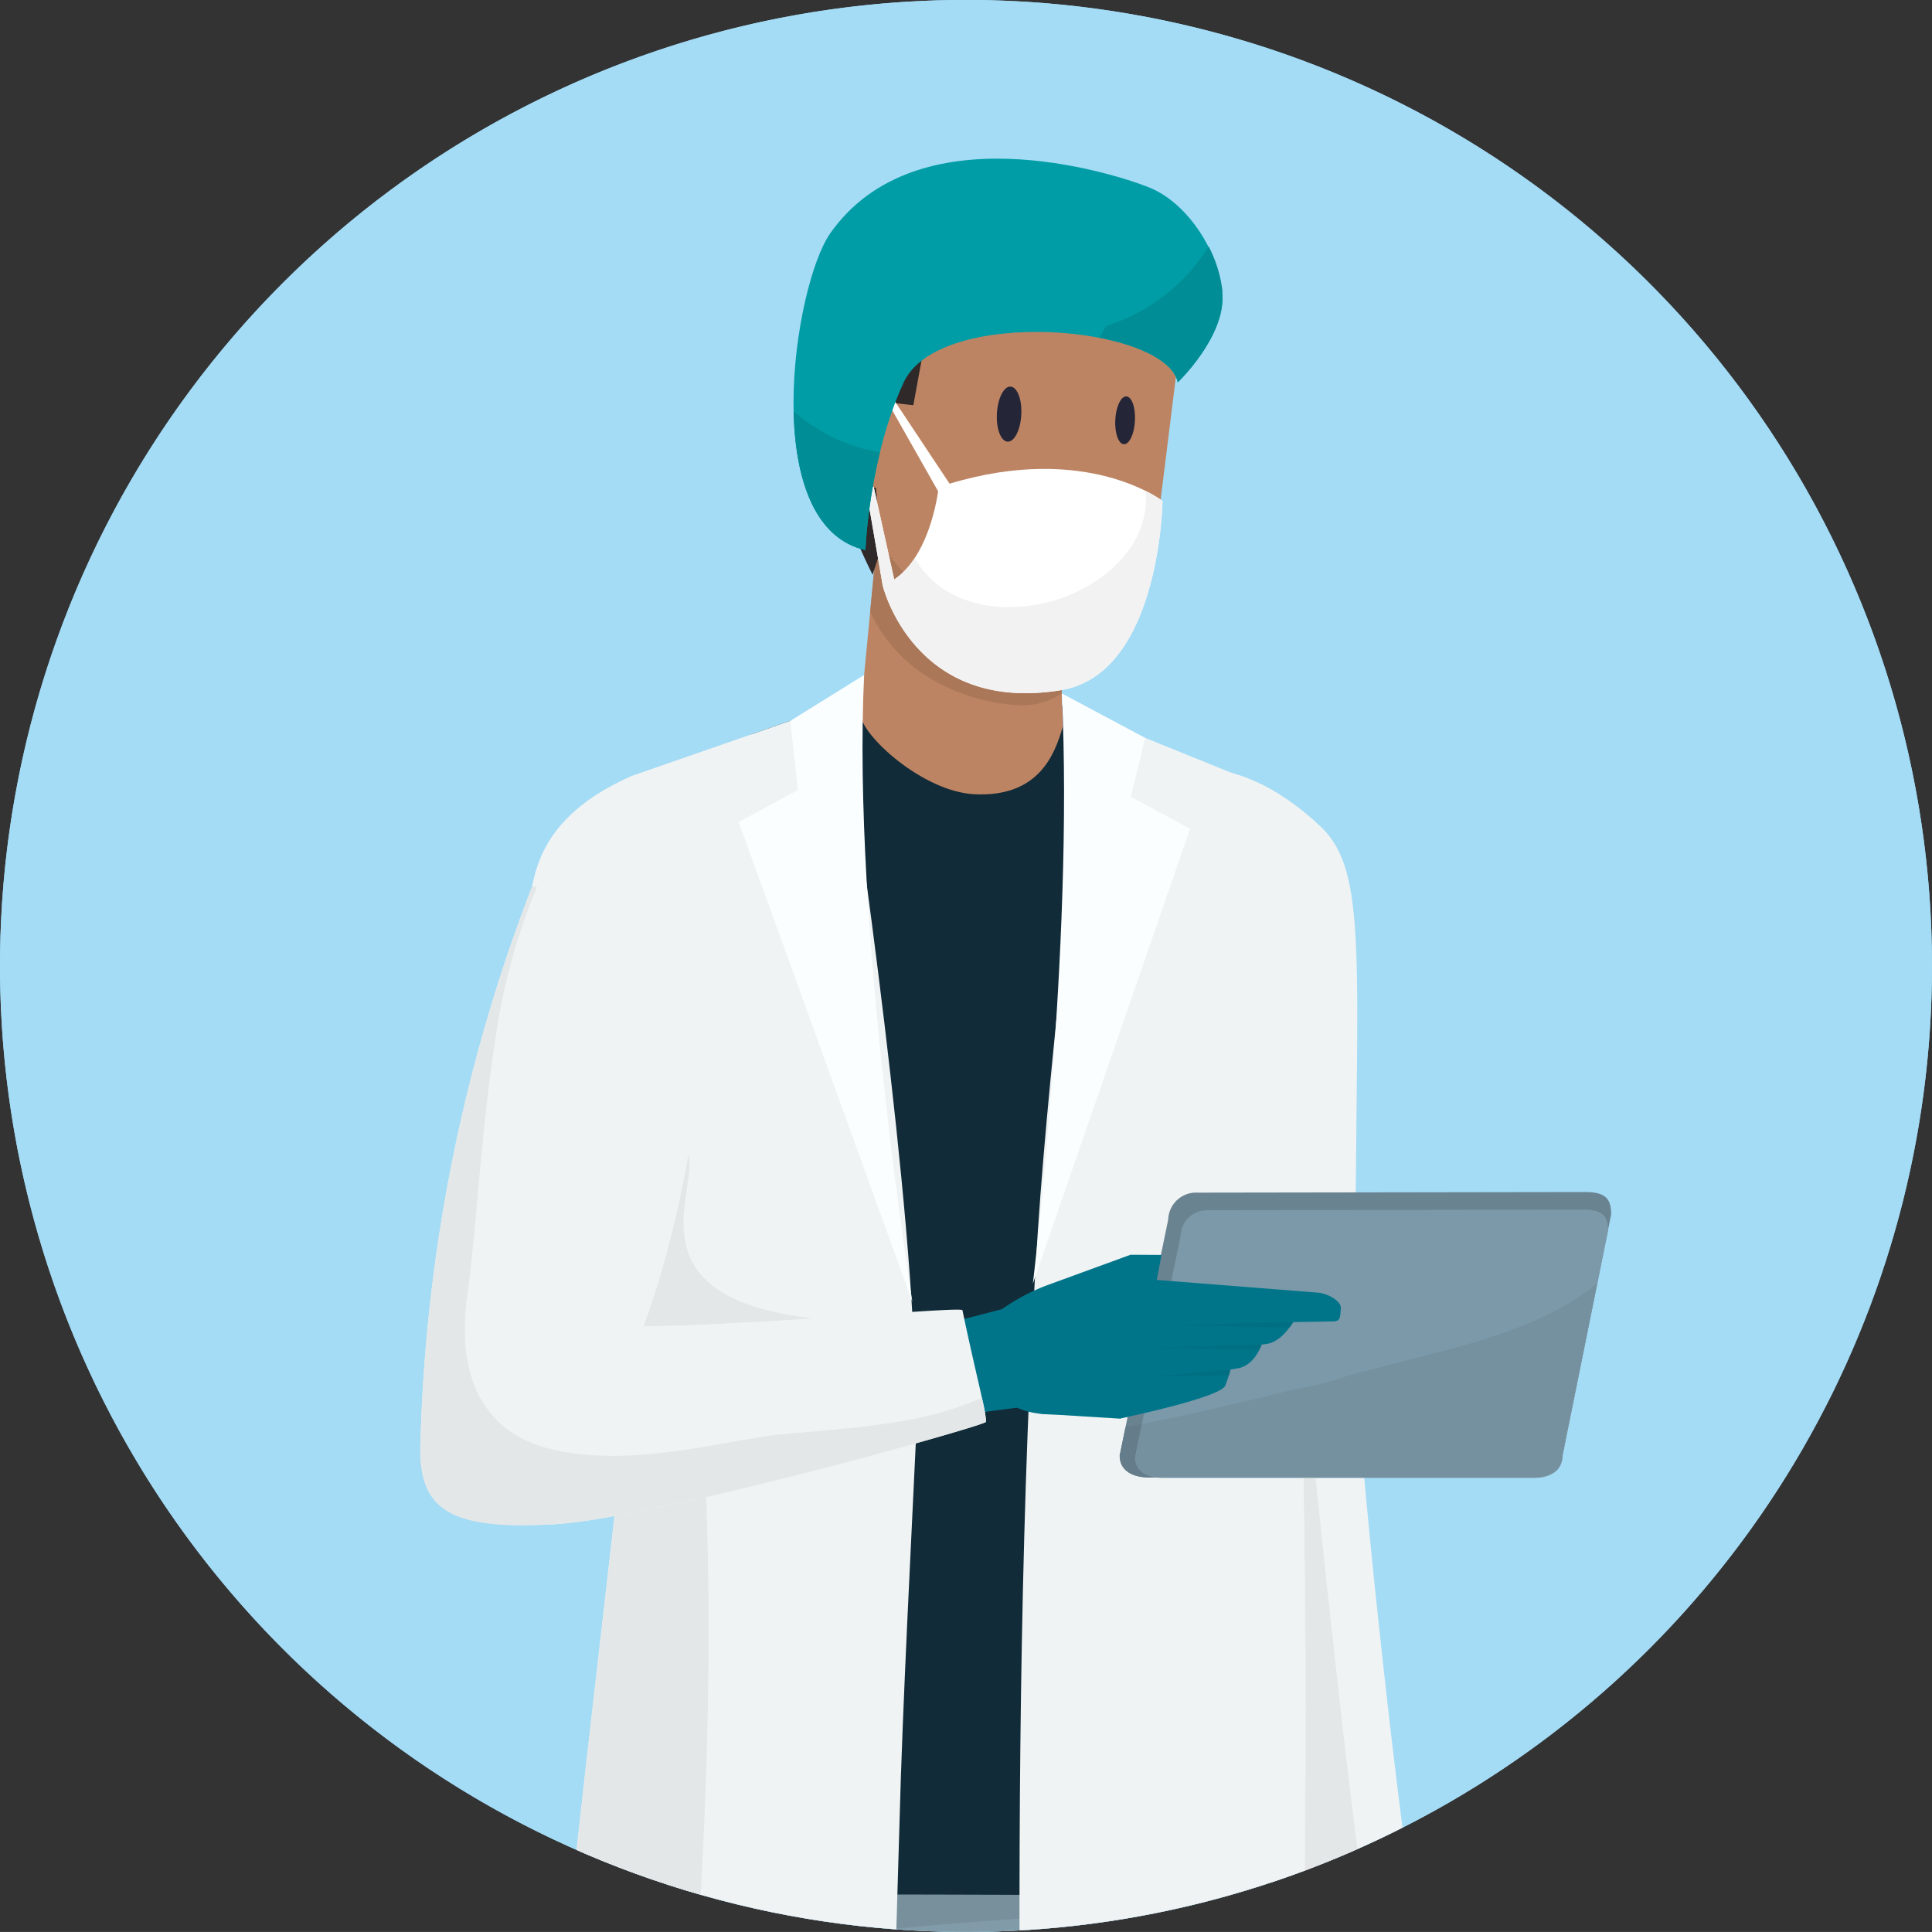 <svg xmlns="http://www.w3.org/2000/svg" xmlns:xlink="http://www.w3.org/1999/xlink" width="260.64" height="260.63" viewBox="0 0 260.64 260.63">
  <rect x="0" y="0" width="260.64" height="260.63" fill="#333333" stroke="none"/>
  <defs>
    <clipPath id="clip-path">
      <path id="Trazado_2904" data-name="Trazado 2904" d="M2155.562,6137.352a130.32,130.32,0,1,0-130.32,130.32,130.316,130.316,0,0,0,130.32-130.32" fill="#9bd7f5"/>
    </clipPath>
  </defs>
  <g id="Grupo_10047" data-name="Grupo 10047" transform="translate(-209.021 -4046.042)">
    <g id="Grupo_9802" data-name="Grupo 9802" transform="translate(-1685.901 -1961)">
      <path id="Trazado_2841" data-name="Trazado 2841" d="M2155.562,6137.352a130.32,130.32,0,1,0-130.32,130.32,130.316,130.316,0,0,0,130.32-130.32" fill="#9bd7f5"/>
      <g id="Grupo_9801" data-name="Grupo 9801" clip-path="url(#clip-path)">
        <path id="Trazado_2842" data-name="Trazado 2842" d="M2155.562,6137.352a130.32,130.32,0,1,0-130.32,130.32,130.316,130.316,0,0,0,130.32-130.32" fill="#a4dbf5"/>
        <g id="Grupo_9800" data-name="Grupo 9800">
          <path id="Trazado_2843" data-name="Trazado 2843" d="M2035.283,6486.337c38.822,0,70.289-2.256,70.289-5.042s-31.467-5.042-70.289-5.042S1965,6478.51,1965,6481.295s31.467,5.042,70.285,5.042" fill="#507e8e"/>
          <path id="Trazado_2844" data-name="Trazado 2844" d="M2070.172,6263.795l12.325-2.574s3.2,9.948,4.928,17.828a7.7,7.7,0,0,1-.087,4.43s-2.6,9.367-4.323,12.138c-1.377,2.213-7.169,7.69-7.169,7.69s-2.612-.489-1.117-3.268c1.1-2.035,3.911-7.229,3.911-7.229l-.125-6.064a5.1,5.1,0,0,0-2.374-4.2c-.605-.384-1.162-.619-1.408-.417-.689.569-.882,3.025-.537,4.937s-.3,6.412-1.284,7.484-3.134,1.423-3.2-1.6-1.06-11.185-1.245-12.213a32.726,32.726,0,0,1,.39-8.4c.579-2.064,1.317-8.548,1.317-8.548" fill="#00758a"/>
          <path id="Trazado_2845" data-name="Trazado 2845" d="M2073.075,6118.542c4.088,3.871,4.955,9.992,4.955,25.514,0,11.4-.568,38.705,0,49.879.769,15.153,5.776,60.074,7.874,71.944.658,3.724-16.508,7.225-17.863,2.688-3.081-10.3-10.739-53.206-13.112-66.385-4.388-24.325-2.453-57.387-5.224-81.93-1.257-11.5,11.439-13.02,23.37-1.71" fill="#eff3f4"/>
          <path id="Trazado_2846" data-name="Trazado 2846" d="M2073.526,6270.714a26.265,26.265,0,0,0,6.632-.936c-.9-4.375-1.53-8.8-2.1-13.221-1.355-10.442-2.51-20.912-3.66-31.375q-1.033-9.378-2-18.763h-1.643c.136,7.351.227,14.8.265,22.2.08,14.372-.023,28.593-.223,41.845a13.182,13.182,0,0,0,2.733.253" fill="#e3e7e8"/>
          <path id="Trazado_2847" data-name="Trazado 2847" d="M2049.383,6271.64l19.335,70.108-95.616-2.521,29.124-66.019,47.157-1.569" fill="#cfd6d9"/>
          <path id="Trazado_2848" data-name="Trazado 2848" d="M1981.558,6246.166c.322.062,83.844.516,84.287.228l1.125,42.239-3.714,71.266-9.512,102.449H2035.5l-3.486-100.689-5.576-74.772-4.167-.181-8.377,72.425-16.091,103.217h-17.594l1.582-103.579-1.809-73.885,1.574-38.718" fill="#829ba9"/>
          <path id="Trazado_2849" data-name="Trazado 2849" d="M1980.211,6462.348l1.582-103.579-.454-18.517c3.554.192,7.245.406,10.864.609.287,15.253.4,29.155-.019,36.692-1.2,21.487-2.76,78.032-3.543,84.795h-8.43m35.646-195.139c.049-1.63.094-3.163.136-4.573q8.234.01,16.474.038v3.2c-5.735.4-11.4.822-16.61,1.34" fill="#788f9c"/>
          <path id="Trazado_2850" data-name="Trazado 2850" d="M2035.5,6462.348h7.987c-.556-11.323-.518-22.7-.45-34.085.136-24.558-1.325-49.094-3.066-73.591-.246-3.5-.878-8.07-1.738-13.177l-4.712-.011c.034-.79-.277-10.906-.572-26.626-3.3-15.083-6.511-27.971-6.511-27.971l5.576,74.772,3.486,100.689" fill="#788f9c"/>
          <path id="Trazado_2851" data-name="Trazado 2851" d="M1997.805,6462.348l11.677,7.7a11.551,11.551,0,0,1,9.263,5.69,4.167,4.167,0,0,1-3.778,6.23h-34.4a3.815,3.815,0,0,1-3.9-3.712c-.008-7.882,2.468-12.823,3.448-15.9Z" fill="#142f3d"/>
          <path id="Trazado_2852" data-name="Trazado 2852" d="M2053.475,6462.348l21.137,7.595a11.626,11.626,0,0,1,10.2,7.781,2.962,2.962,0,0,1-2.877,3.98H2035.1a1.671,1.671,0,0,1-1.7-1.5,41.664,41.664,0,0,1,2.1-17.853Z" fill="#142f3d"/>
          <path id="Trazado_2853" data-name="Trazado 2853" d="M1996.264,6106.121l25.744-8.942c.015-.082.019-.166.03-.249a.694.694,0,0,0-.007-.13l.268-.091.534.184.53-.184.269.091c0,.044-.015.083-.012.13.016.083.019.167.031.249l21.587,7.5c1.321,12.813,2.139,25.668,2.6,38.535.889,25.04.45,50.1-.106,75.142-.329,14.794-.7,29.59-.867,44.388q-25.914-.156-51.836-.117c.318-6.022.375-12.061.288-18.094-.174-11.794-.855-23.574-1.083-35.367-.223-11.512.542-22.987,1.427-34.463,1.764-22.841,3.907-45.791.606-68.579" fill="#122b38"/>
          <path id="Trazado_2854" data-name="Trazado 2854" d="M2022.008,6097.179l-12.98,4.508c2.71-.975,13.018-4.8,13.01-4.757-.011.083-.015.167-.03.249" fill="#eff3f4"/>
          <path id="Trazado_2855" data-name="Trazado 2855" d="M1983.7,6160.1l-17.673-29.463c1.037-2.57-.806-12.422,14.18-18.94l28.817-10.011c-.409.148-.647.231-.647.225s7.93,51.755,9.69,83.473l.557,13.08c-.716,15.461-1.954,38.815-2.347,54.286-.08,3.266-2.548,85.679-2.695,89-11.705-.014-38.417-2.18-50.121-2.18l10.409-93.454,9.83-86.013" fill="#eff3f4"/>
          <path id="Trazado_2856" data-name="Trazado 2856" d="M1976.289,6339.988h0m-.072,0c-4.925-.242-9.342-.413-12.616-.416,3.274,0,7.691.174,12.616.416m-2.343-93.87,3.948-34.541h0l-3.948,34.541" fill="#79bccb"/>
          <path id="Trazado_2857" data-name="Trazado 2857" d="M1978.329,6340.093q-1.033-.053-2.04-.1h-.011c-.019,0-.042,0-.061,0-4.925-.242-9.342-.413-12.616-.416h-.136l10.409-93.454,3.948-34.541c3.7-.66,7.949-1.557,12.378-2.57.541,15.666.341,31.354-.409,47.011-.844,17.662-2.154,35.419-4.542,52.961a237.192,237.192,0,0,1-6.92,31.118M1981.721,6186a137.3,137.3,0,0,0,6.053-23.215c1.483,4.873-8.2,19.295,16.954,22.131-7.514.487-15.94.964-23.007,1.084" fill="#e3e7e8"/>
          <path id="Trazado_2858" data-name="Trazado 2858" d="M2034.965,6172.727c1.586-24.069,6.268-60.749,6.511-69.358l20.781,8.42c5.288,1.266,8.456,60.3,8.759,116.827.314,57.815-2.3,113.132-2.3,113.132-14.494-.155-20.7-.235-35.2-.264.11-2.481-3.237-97.724,1.442-168.757" fill="#eff3f4"/>
          <path id="Trazado_2859" data-name="Trazado 2859" d="M2056.473,6167.936l52.305-.079c2.786,0,3.5.955,3.5,3.014l-6.549,32.39c0,2.061-1.768,3.1-3.952,3.1h-51.851c-2.18,0-3.951-.9-3.951-2.963l6.548-31.842a3.761,3.761,0,0,1,3.952-3.622" fill="#6a8391"/>
          <path id="Trazado_2860" data-name="Trazado 2860" d="M2057.919,6170.311l50.655-.073c2.619,0,3.285.9,3.285,2.831l-6.151,30.436c0,1.935-1.661,2.914-3.713,2.914h-50.227c-2.052,0-3.713-.849-3.713-2.785l6.151-29.919a3.534,3.534,0,0,1,3.713-3.4" fill="#7b99a9"/>
          <path id="Trazado_2861" data-name="Trazado 2861" d="M2049.924,6206.363c-2.18,0-3.951-.9-3.951-2.963h0c0,2.06,1.771,2.963,3.951,2.963h0m-3.951-2.963.787-3.828h0l-.787,3.828" fill="#e3e7e8"/>
          <path id="Trazado_2862" data-name="Trazado 2862" d="M2049.924,6206.363c-2.18,0-3.951-.9-3.951-2.963l.787-3.828q1.113-.209,2.218-.43l-.923,4.492c0,1.651,1.207,2.511,2.835,2.729h-.966m55.78-2.694c0-.054,0-.109,0-.164l.015-.082c0,.084-.011.165-.019.246" fill="#657c8a"/>
          <path id="Trazado_2863" data-name="Trazado 2863" d="M2050.893,6206.363h50.882c2.033,0,3.71-.9,3.929-2.694h0c0-.054,0-.109,0-.164l.015-.082h0c0-.053,0-.107,0-.162l4.679-23.135c-5.833,4.972-14.415,7.52-21.618,9.383-3.922,1.014-7.843,2.041-11.769,3.054-1.1.388-2.221.736-3.365,1.028-1.351.345-2.721.629-4.1.873-6.821,1.705-13.669,3.312-20.577,4.678l-.923,4.492c0,1.651,1.207,2.511,2.835,2.729h0" fill="#7591a0"/>
          <path id="Trazado_2864" data-name="Trazado 2864" d="M2030.389,6183.454a27.054,27.054,0,0,1,6.056-3.12l10.992-4.017,4.183.022-3.581,18.928-7.453,2.25c-3.1.539-6.579.582-9.187-.951l-5.613,1.115,1.2-11.89,3.4-2.337" fill="#00758a"/>
          <path id="Trazado_2865" data-name="Trazado 2865" d="M2053.271,6181.488a78.079,78.079,0,0,1-.67,8.336,33.522,33.522,0,0,1-1.075,4.867c-.262.83-.5,1.653-.7,2.48l-4.852,1.254-10.512-.651a31.057,31.057,0,0,1-3.047-.864l-6.889.9-1.825-12.494,19.6-5.093,9.978,1.27" fill="#00758a"/>
          <path id="Trazado_2866" data-name="Trazado 2866" d="M2054.255,6052.276l-3.063,24.656c-1.385,11.139-11.832,19.032-23.862,17.665s-21.005-23.025-20.876-30.668l1.9-16.869,45.9,5.216" fill="#bd8463"/>
          <path id="Trazado_2867" data-name="Trazado 2867" d="M2037.475,6079.229l.836,25.792c-1.113,3.954-3.346,9.562-11.871,9.173-7.04-.322-15.353-8-15.444-10.825l2.476-25.9,24,1.763" fill="#bd8463"/>
          <path id="Trazado_2868" data-name="Trazado 2868" d="M2038.167,6100.589l-.015-.457h0l.015.457h0m-25.35-16.274.038-.39h0l-.038.391" fill="#73b2c0"/>
          <path id="Trazado_2869" data-name="Trazado 2869" d="M2032.467,6102.185a25.891,25.891,0,0,1-13.582-4.615,20.616,20.616,0,0,1-6.571-7.984l.5-5.271.038-.391.522-1.583.633,3.688s3.482,14.527,19.274,14.527a29.521,29.521,0,0,0,4.774-.407l.094-.017.015.457a9.572,9.572,0,0,1-5.7,1.6m-16.905-16.965-.784-3.543a21.091,21.091,0,0,0,2.014,2.533,9.083,9.083,0,0,1-1.23,1.01h0" fill="#aa7759"/>
          <path id="Trazado_2870" data-name="Trazado 2870" d="M2034.034,6036.019l20.2,4.523c4.822,13.925.019,11.734.019,11.734l-27.538-3.13c-7.124-.81-7.317,5.682-7.317,5.682l-1.261,6.882-3.565-.4s-.935-2.954-2.79-3.164c-1.374-.156-2.733-.191-3.237,3.886-1.385,11.157,4.55,10.82,4.55,10.82l.674,8.293-1.132,3.437c-6.314-12.71-6.931-21.827-6.931-21.827l3.824-12.751c2.237-18.024,24.5-13.98,24.5-13.98" fill="#302929"/>
          <path id="Trazado_2871" data-name="Trazado 2871" d="M2072.731,6181.432c1.2.082,3.229,1.094,3.081,2.2-.129.953.049,1.646-.984,1.676l-25.445.423.435-6.108,22.913,1.808" fill="#00758a"/>
          <path id="Trazado_2872" data-name="Trazado 2872" d="M2038.167,6100.589l11.243,6-1.923,7.947,7.983,4.312-21.209,61.375s5.549-45.689,3.906-79.629" fill="#fafeff"/>
          <path id="Trazado_2873" data-name="Trazado 2873" d="M2001.541,6104.289l9.959-6.185c-1.643,33.941,6.507,84.574,6.507,84.574l-23.431-64.743,7.987-4.313-1.022-9.333Z" fill="#fafeff"/>
          <path id="Trazado_2874" data-name="Trazado 2874" d="M2015.562,6085.22c4.322-2.918,5.624-9.89,5.92-11.9l-7.9-13.946,1.256.6,8.188,12.322h0c18.544-5.592,28.727,2.331,28.727,2.331s-.307,23.328-13.7,25.524c-19.881,3.259-24.048-14.12-24.048-14.12l-2.336-13.568,1.124.27,2.764,12.489" fill="#fff"/>
          <path id="Trazado_2875" data-name="Trazado 2875" d="M2016.792,6084.21a11.485,11.485,0,0,0,1.544-1.9h0a11.533,11.533,0,0,1-1.544,1.9h0" fill="#b37d5e"/>
          <path id="Trazado_2876" data-name="Trazado 2876" d="M2015.562,6085.22a9.01,9.01,0,0,0,1.23-1.01h0a9.083,9.083,0,0,1-1.23,1.01" fill="#a17154"/>
          <path id="Trazado_2877" data-name="Trazado 2877" d="M2033.284,6100.556a29.521,29.521,0,0,0,4.774-.407c.352-.058.7-.131,1.029-.217,12.378-3.193,12.67-25.307,12.67-25.307a15.12,15.12,0,0,0-2.3-1.364c.655,6.884-4.891,12.1-11.1,14.392a21.411,21.411,0,0,1-7.3,1.278,15.932,15.932,0,0,1-8.532-2.219,12.451,12.451,0,0,1-4.194-4.4,11.485,11.485,0,0,1-1.544,1.9,9.01,9.01,0,0,1-1.23,1.01h0l-2.764-12.489-.128-.031c-.182,1.034-.334,2.011-.455,2.908l1.162,6.733.633,3.688s3.482,14.527,19.274,14.527" fill="#f2f2f2"/>
          <path id="Trazado_2878" data-name="Trazado 2878" d="M1966.739,6126.54c8.324,1.807,18.411,3.747,26.739,5.553-4.535,17.656-4.777,34.9-11.757,53.908,17.359-.294,42.925-2.745,43.043-2.2,1.79,8.6,3.414,14.537,3.153,15.07-.265.551-45.594,13.327-58.975,13.85-13.158.514-17.723-1.8-17.288-11.313a224.666,224.666,0,0,1,15.085-74.869" fill="#eff3f4"/>
          <path id="Trazado_2879" data-name="Trazado 2879" d="M1965.758,6212.789q1.5,0,3.184-.067a70.6,70.6,0,0,0,8.88-1.149h0a70.6,70.6,0,0,1-8.88,1.149q-1.686.066-3.184.067c-10.212,0-14.13-2.432-14.134-10.2,0,7.764,3.922,10.2,14.134,10.2" fill="#79bccb"/>
          <path id="Trazado_2880" data-name="Trazado 2880" d="M2018.472,6201.761c5.625-1.579,9.369-2.731,9.445-2.889l0,0,0,0c-.076.158-3.82,1.31-9.445,2.889h0" fill="#112935"/>
          <path id="Trazado_2881" data-name="Trazado 2881" d="M1990.2,6209c9.94-2.274,20.774-5.137,28.272-7.242h0c-7.5,2.1-18.332,4.967-28.272,7.242h0" fill="#e3e7e8"/>
          <path id="Trazado_2882" data-name="Trazado 2882" d="M1977.822,6211.574h0" fill="#73b2c1"/>
          <path id="Trazado_2883" data-name="Trazado 2883" d="M1977.822,6211.573c3.7-.66,7.949-1.557,12.378-2.57h0c-4.429,1.013-8.68,1.91-12.378,2.57h0" fill="#d7dbdc"/>
          <path id="Trazado_2884" data-name="Trazado 2884" d="M2027.92,6198.868v0m0,0,0,0,0,0m0,0v0m0,0h0m0,0h0m0,0h0m0,0h0m0,0h0" fill="#112935"/>
          <path id="Trazado_2885" data-name="Trazado 2885" d="M1967.367,6126.675h0c-.212-.045-.424-.09-.628-.135l.628.135" fill="#e3e7e8"/>
          <path id="Trazado_2886" data-name="Trazado 2886" d="M1965.758,6212.789q1.5,0,3.184-.067a70.6,70.6,0,0,0,8.88-1.149h0c3.7-.66,7.949-1.557,12.378-2.57,9.94-2.275,20.774-5.137,28.272-7.242,5.625-1.579,9.369-2.731,9.445-2.889l0,0v0h0l0,0h0v0h0l0,0h0v0h0v0h0v0h0a14.185,14.185,0,0,0-.545-3.262,44.1,44.1,0,0,1-10.3,3.068c-5.988,1.072-12.056,1.4-18.1,2-7.029,1.11-14.172,2.771-21.323,2.771-1.309,0-2.619-.056-3.929-.181-4.3-.41-8.615-1.48-11.711-4.572-2.858-2.857-3.948-6.405-4.312-10.252a36.969,36.969,0,0,1,.42-7.775q.563-4.689.981-9.388c.692-7.748,1.378-15.485,2.524-23.187a84.7,84.7,0,0,1,5.735-21.384l-.628-.135h0a224.666,224.666,0,0,0-15.085,74.869c-.019.408-.03.8-.03,1.184,0,7.764,3.922,10.2,14.134,10.2" fill="#e3e7e8"/>
          <path id="Trazado_2887" data-name="Trazado 2887" d="M2067.757,6183.984s1.787-.26,1.927.9c0,0-1.579,3.092-3.782,3.445-3.259.523-16.519,1.545-16.519,1.545l2.237-4.965,16.137-.924" fill="#00758a"/>
          <path id="Trazado_2888" data-name="Trazado 2888" d="M2062.007,6191.628c-.511.111-11.318,1.607-11.318,1.607v-5.062l14.539-.055s-.8,2.984-3.221,3.51" fill="#00758a"/>
          <path id="Trazado_2889" data-name="Trazado 2889" d="M2061.159,6190.7a17.567,17.567,0,0,1-.946,3.279c-.663,1.627-14.244,4.443-14.244,4.443l2.615-7.722h12.575" fill="#00758a"/>
          <path id="Trazado_2890" data-name="Trazado 2890" d="M2068.877,6186.145l.507-.746-16.856.409,16.349.336" fill="#006f83"/>
          <path id="Trazado_2891" data-name="Trazado 2891" d="M2064.857,6189.146l.152-.411c-.053.125-.114.263-.19.409l.038,0" fill="#7591a0"/>
          <path id="Trazado_2892" data-name="Trazado 2892" d="M2064.819,6189.144c.076-.146.137-.284.19-.409l.1-.274-14.418.342,14.13.341" fill="#006f83"/>
          <path id="Trazado_2893" data-name="Trazado 2893" d="M2060.921,6191.8h0" fill="#7591a0"/>
          <path id="Trazado_2894" data-name="Trazado 2894" d="M2050.326,6192.746l10.375-.158.219-.791h0l-10.595.95" fill="#006f83"/>
          <path id="Trazado_2895" data-name="Trazado 2895" d="M2049.932,6032.322c5.159,2.056,9.459,8.635,9.887,14.391s-6.019,11.924-6.019,11.924c-1.718-7.812-32.239-10.279-36.967,0s-5.155,22.614-5.155,22.614c-14.615-3.289-9.687-35.736-4.732-42.761,11.61-16.447,37.83-8.224,42.986-6.168" fill="#009da6"/>
          <path id="Trazado_2896" data-name="Trazado 2896" d="M2053.8,6058.615v0m-.012-.05v0m-.011-.049v0m-.008-.024h0m-.007-.024v0m-.008-.025h0m0-.024h0m-.016-.048h0" fill="#73b2c0"/>
          <path id="Trazado_2897" data-name="Trazado 2897" d="M2052.366,6056.357h0m-.023-.021,0,0,0,0m-.019-.018-.007,0,.007,0m-.026-.023,0,0,0,0m-.019-.017-.008-.007.008.007m-.027-.022-.007-.008.007.008m-.019-.018-.011-.009.011.009m-.019-.017-.022-.019.022.019m-.026-.022a.059.059,0,0,0-.015-.013.059.059,0,0,1,.015.013m-.015-.015-.03-.024.03.024m-.03-.026-.019-.013.019.013m-.019-.014c-1.889-1.593-5.141-2.81-8.937-3.541h0c3.8.731,7.048,1.948,8.937,3.541" fill="#aa7759"/>
          <path id="Trazado_2898" data-name="Trazado 2898" d="M2059.815,6046.671v0m0-.047v0m0-.051v0m0-.045v0m0-.055a.041.041,0,0,0,0-.022.041.041,0,0,1,0,.022m0-.044c0-.007,0-.013,0-.02s0,.013,0,.02m-.007-.057v0m0-.045v0m0-.057a.024.024,0,0,1,0-.016.024.024,0,0,0,0,.016m-.007-.047v0m0-.055,0-.011,0,.011m-.008-.049v0" fill="#73b2c0"/>
          <path id="Trazado_2899" data-name="Trazado 2899" d="M2053.8,6058.637s6.031-5.765,6.042-11.35c0-.192-.008-.383-.023-.574a.146.146,0,0,0,0-.042v-.016a.11.11,0,0,0,0-.031v-.019a.089.089,0,0,0,0-.032v-.02c0-.009,0-.017,0-.025v-.021a.1.1,0,0,1,0-.034.041.041,0,0,0,0-.022v-.022c0-.007,0-.013,0-.02a.119.119,0,0,0,0-.037v-.02c0-.008,0-.017,0-.025v-.018a.133.133,0,0,1,0-.039.024.024,0,0,1,0-.016c0-.01,0-.021,0-.031v-.013a.153.153,0,0,1,0-.042l0-.011c0-.013,0-.025,0-.038v-.007a17.723,17.723,0,0,0-1.839-5.823,25.169,25.169,0,0,1-8.055,8.076,25.581,25.581,0,0,1-5.784,2.642c-.28.543-.58,1.077-.9,1.6,3.8.731,7.048,1.948,8.937,3.541h0l.019.013v0l.03.024v0a.059.059,0,0,1,.015.013l0,0,.022.019.008.008.011.009.012.01.007.008a.07.07,0,0,1,.019.015l.008.007s.011.009.015.014l0,0a.112.112,0,0,1,.019.018l.007,0c0,.005.012.011.015.016l0,0,.023.02h0a4.65,4.65,0,0,1,1.366,2.013h0a.243.243,0,0,0,.016.047h0c0,.008,0,.016,0,.024h0a.048.048,0,0,1,.008.022v0c0,.008,0,.015.007.023h0c0,.007,0,.014.008.021v0l.011.046v0l.012.045v.005a.056.056,0,0,1,0,.022h0" fill="#008d95"/>
          <path id="Trazado_2900" data-name="Trazado 2900" d="M2011.678,6081.222c.011-.276.11-2.452.537-5.614v0c-.427,3.162-.526,5.341-.537,5.618" fill="#2b2525"/>
          <path id="Trazado_2901" data-name="Trazado 2901" d="M2012.67,6072.7c.253-1.455.571-3.025.969-4.653h0c-.4,1.627-.72,3.2-.973,4.652h0" fill="#aa7759"/>
          <path id="Trazado_2902" data-name="Trazado 2902" d="M2012.215,6075.608c.121-.9.273-1.874.455-2.908h0c-.182,1.034-.33,2.008-.451,2.9v0" fill="#d9d9d9"/>
          <path id="Trazado_2903" data-name="Trazado 2903" d="M2011.678,6081.251v-.029c.011-.277.11-2.456.537-5.618h0c.121-.9.269-1.871.451-2.9h0c.253-1.454.571-3.025.973-4.652a22.293,22.293,0,0,1-7.45-2.589,26.46,26.46,0,0,1-4.2-2.907c.193,8.919,2.714,17.13,9.691,18.7" fill="#008d95"/>
        </g>
      </g>
    </g>
    <g id="Grupo_9807" data-name="Grupo 9807" transform="translate(-1685.901 -1961)">
      <path id="Trazado_2979" data-name="Trazado 2979" d="M2032.7,6063.008c.115-2.056-.535-3.764-1.447-3.811s-1.728,1.572-1.842,3.628.532,3.754,1.443,3.8,1.737-1.576,1.846-3.618Z" fill="#242638"/>
      <path id="Trazado_2980" data-name="Trazado 2980" d="M2048.033,6063.809c.1-1.776-.419-3.25-1.152-3.289s-1.409,1.368-1.5,3.148.411,3.253,1.155,3.3,1.406-1.377,1.5-3.156Z" fill="#242638"/>
    </g>
  </g>
</svg>
